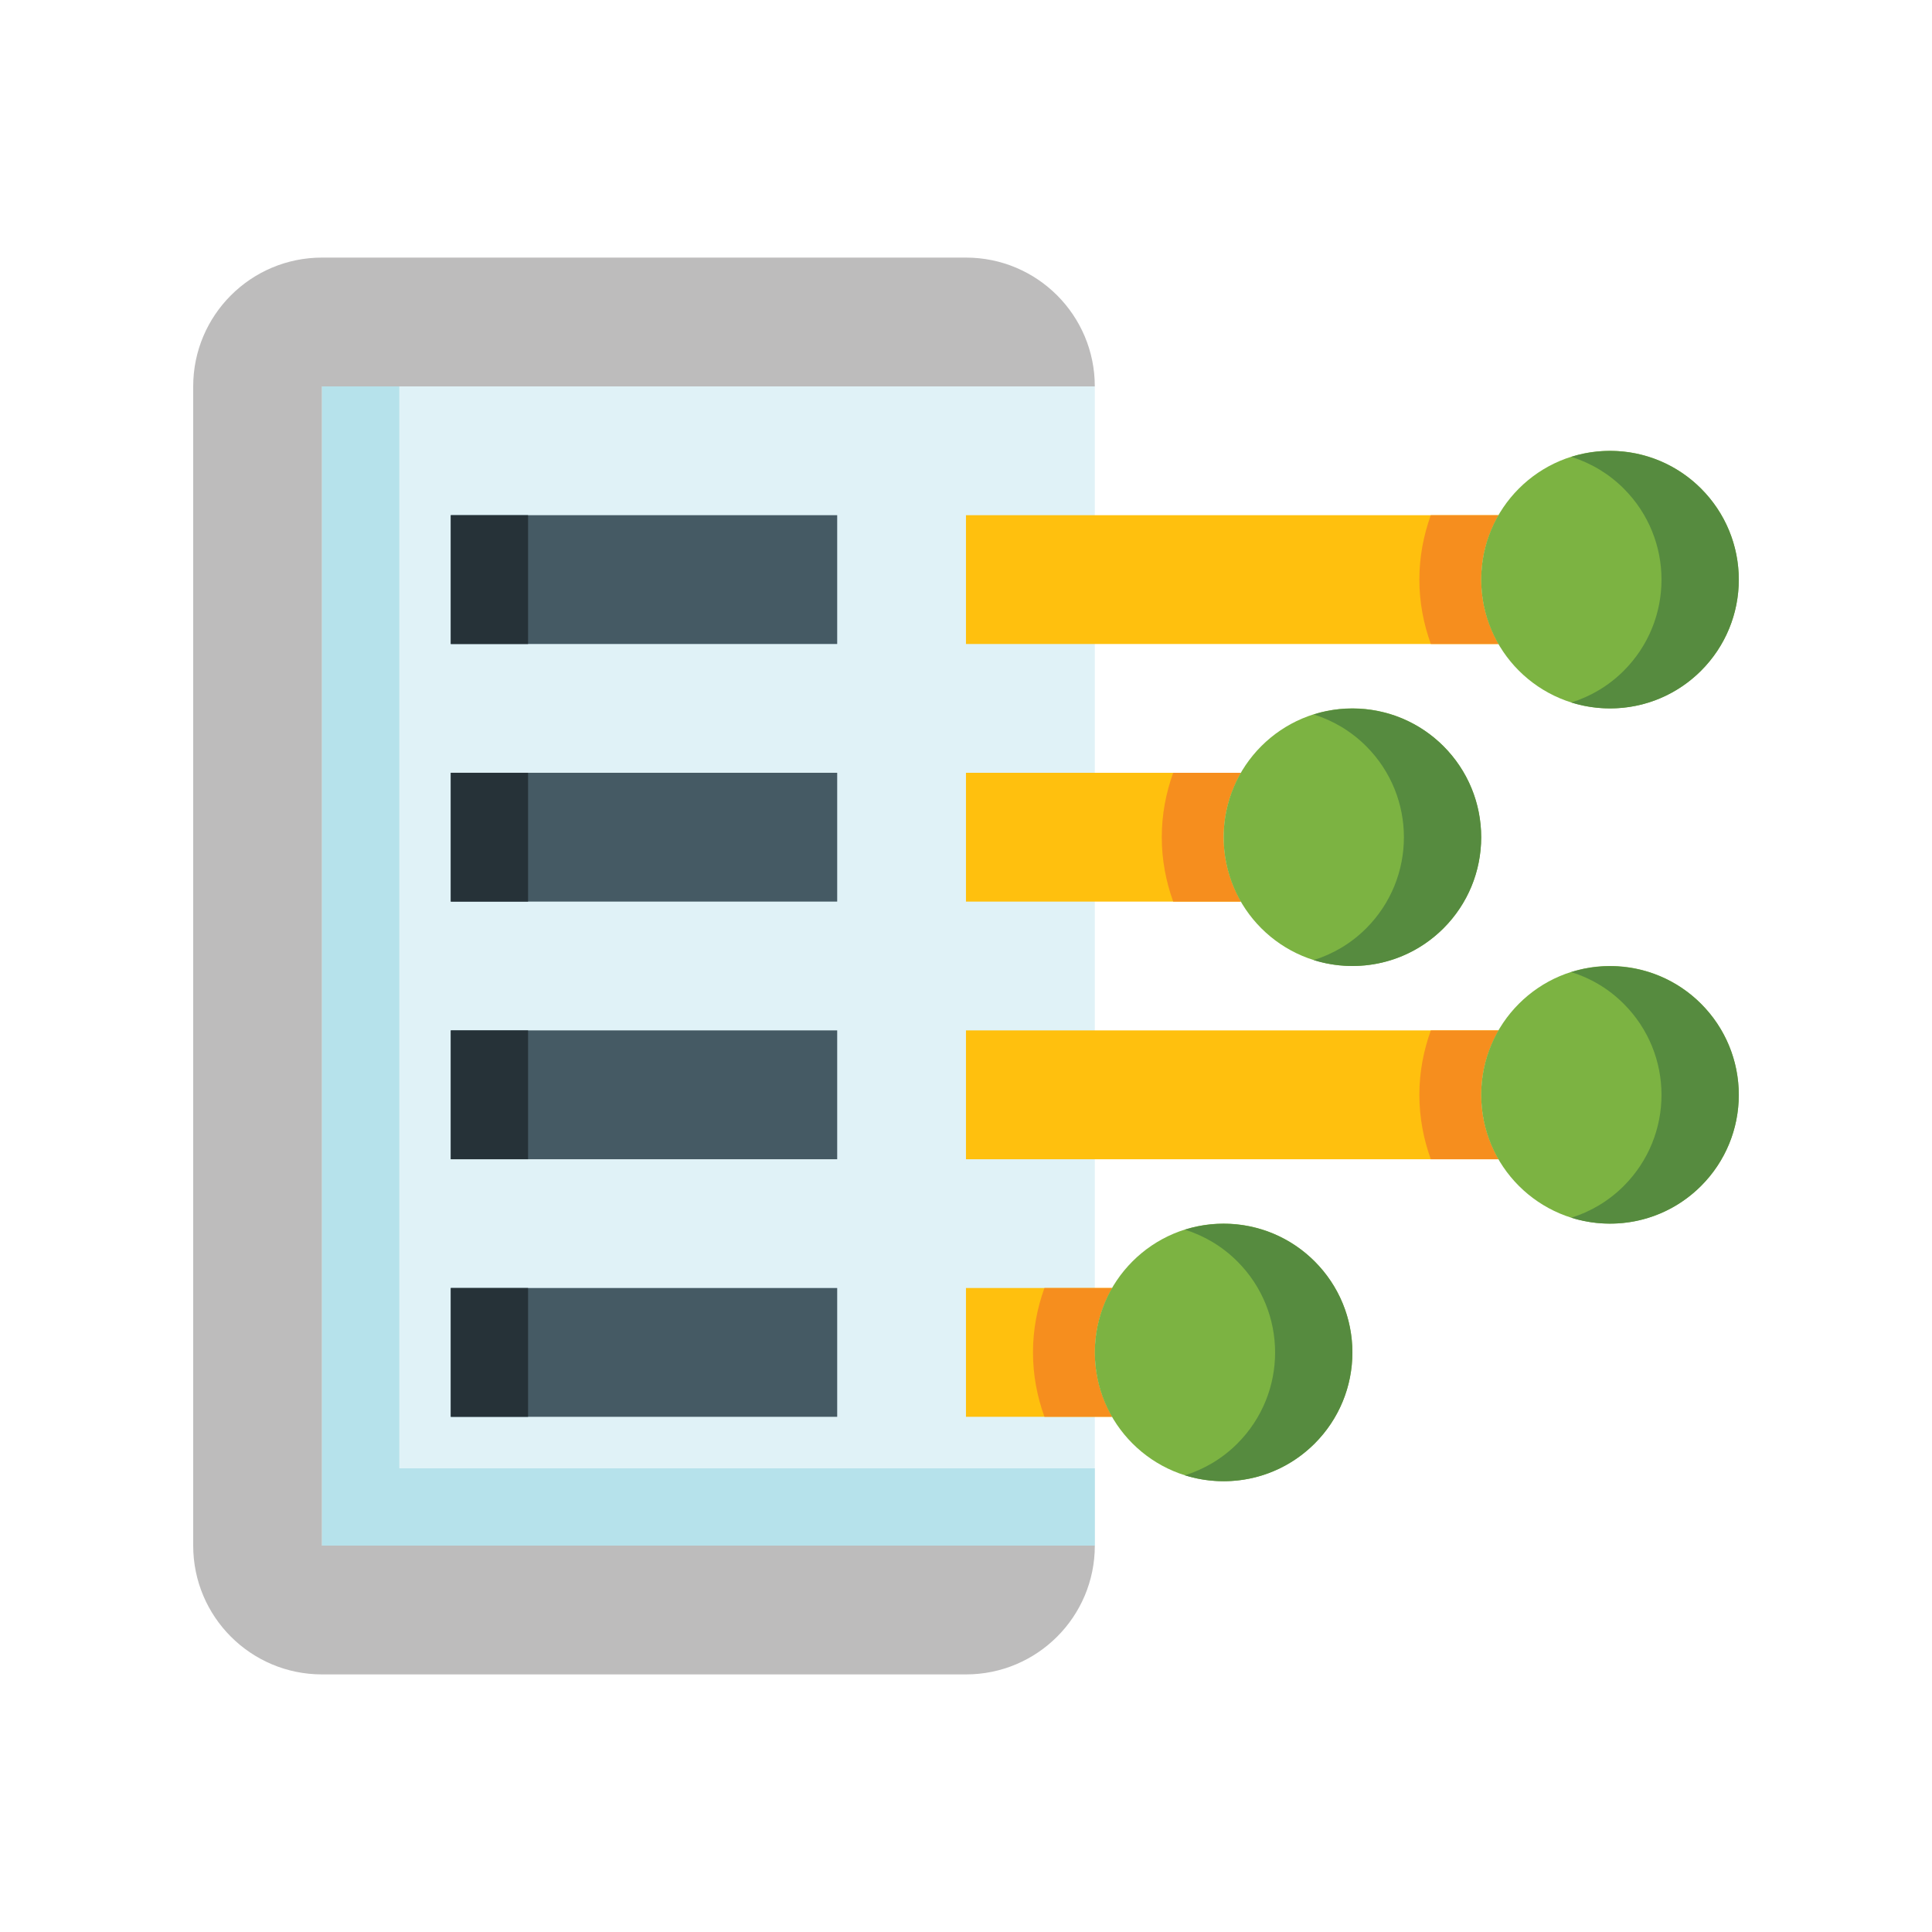 <svg id="Layer_1" height="512" viewBox="0 0 100 100" width="512" xmlns="http://www.w3.org/2000/svg"><path d="m16.667 20h40v60h-40z" fill="#e0f2f7"/><g fill="#ffc00e"><path d="m76.666 56.667c0-1.216.331-2.353.9-3.334h-27.568v6.669h27.566c-.567-.981-.898-2.117-.898-3.335z"/><path d="m63.334 43.333c0-1.216.33-2.352.898-3.334h-14.234v6.667h14.233c-.567-.981-.897-2.117-.897-3.333z"/><path d="m56.667 70c0-1.214.331-2.352.899-3.333h-7.568v6.667h7.567c-.568-.98-.898-2.117-.898-3.334z"/><path d="m76.666 29.999c0-1.215.331-2.352.899-3.333h-27.567v6.667h27.566c-.567-.981-.898-2.117-.898-3.334z"/></g><path d="m23.333 53.333h20v6.669h-20z" fill="#455a64"/><path d="m23.333 66.667h20v6.667h-20z" fill="#455a64"/><path d="m23.333 39.999h20v6.667h-20z" fill="#455a64"/><path d="m23.333 26.666h20v6.667h-20z" fill="#455a64"/><path d="m23.333 53.333h4v6.669h-4z" fill="#263238"/><path d="m23.333 66.667h4v6.667h-4z" fill="#263238"/><path d="m23.333 39.999h4v6.667h-4z" fill="#263238"/><path d="m23.333 26.666h4v6.667h-4z" fill="#263238"/><path d="m56.667 20c0-3.685-2.986-6.667-6.669-6.667h-33.331c-3.682 0-6.667 2.985-6.667 6.667v60c0 3.686 2.985 6.667 6.667 6.667h33.332c3.683 0 6.669-2.981 6.669-6.667h-40v-60z" fill="#bdbcbc"/><path d="m20.667 76v-56h-4v60h40v-4z" fill="#b6e2eb"/><path d="m76.666 56.667c0-1.216.331-2.353.9-3.334h-3.506c-.376 1.042-.594 2.162-.594 3.334s.216 2.291.592 3.335h3.506c-.567-.981-.898-2.117-.898-3.335z" fill="#f68e1e"/><path d="m54.06 66.667c-.377 1.044-.593 2.163-.593 3.333 0 1.172.216 2.291.593 3.334h3.506c-.568-.98-.898-2.117-.898-3.334 0-1.214.331-2.352.899-3.333z" fill="#f68e1e"/><path d="m63.334 43.333c0-1.216.33-2.352.898-3.334h-3.508c-.375 1.043-.591 2.162-.591 3.334 0 1.171.216 2.29.591 3.333h3.507c-.567-.981-.897-2.117-.897-3.333z" fill="#f68e1e"/><path d="m76.666 29.999c0-1.215.331-2.352.899-3.333h-3.508c-.375 1.043-.591 2.162-.591 3.333 0 1.172.217 2.291.594 3.334h3.504c-.567-.981-.898-2.117-.898-3.334z" fill="#f68e1e"/><path d="m90 56.667c0 3.687-2.988 6.667-6.666 6.667-3.686 0-6.668-2.98-6.668-6.667 0-3.68 2.982-6.668 6.668-6.668 3.678 0 6.666 2.988 6.666 6.668z" fill="#7cb342"/><path d="m76.666 43.333c0 3.685-2.987 6.666-6.666 6.666-3.685 0-6.666-2.981-6.666-6.666 0-3.679 2.981-6.667 6.666-6.667 3.679 0 6.666 2.988 6.666 6.667z" fill="#7cb342"/><path d="m70 70c0 3.686-2.988 6.667-6.666 6.667-3.685 0-6.667-2.981-6.667-6.667 0-3.678 2.982-6.666 6.667-6.666 3.678 0 6.666 2.988 6.666 6.666z" fill="#7cb342"/><path d="m90 29.999c0 3.686-2.988 6.667-6.666 6.667-3.686 0-6.668-2.981-6.668-6.667 0-3.678 2.982-6.666 6.668-6.666 3.678 0 6.666 2.988 6.666 6.666z" fill="#7cb342"/><path d="m84.046 25.29c2.605 2.605 2.605 6.822-.001 9.429-.785.785-1.721 1.33-2.713 1.642 2.295.719 4.897.173 6.713-1.643 2.607-2.606 2.605-6.822 0-9.428-1.815-1.815-4.419-2.361-6.713-1.643.993.313 1.928.857 2.714 1.643z" fill="#568b3f"/><path d="m70.713 38.623c2.604 2.604 2.605 6.822 0 9.429-.786.785-1.723 1.33-2.715 1.642 2.294.719 4.897.173 6.715-1.643 2.605-2.606 2.604-6.823 0-9.428-1.817-1.815-4.421-2.361-6.715-1.643.992.312 1.929.857 2.715 1.643z" fill="#568b3f"/><path d="m64.045 65.291c2.606 2.604 2.606 6.821 0 9.428-.785.786-1.722 1.331-2.714 1.643 2.296.719 4.898.173 6.714-1.643 2.606-2.606 2.605-6.823 0-9.428-1.815-1.816-4.42-2.361-6.714-1.643.994.311 1.929.857 2.714 1.643z" fill="#568b3f"/><path d="m84.045 51.958c2.606 2.604 2.606 6.821 0 9.428-.785.786-1.722 1.331-2.714 1.643 2.296.719 4.898.173 6.714-1.643 2.606-2.606 2.605-6.823 0-9.428-1.815-1.815-4.42-2.361-6.714-1.643.994.312 1.929.857 2.714 1.643z" fill="#568b3f"/></svg>